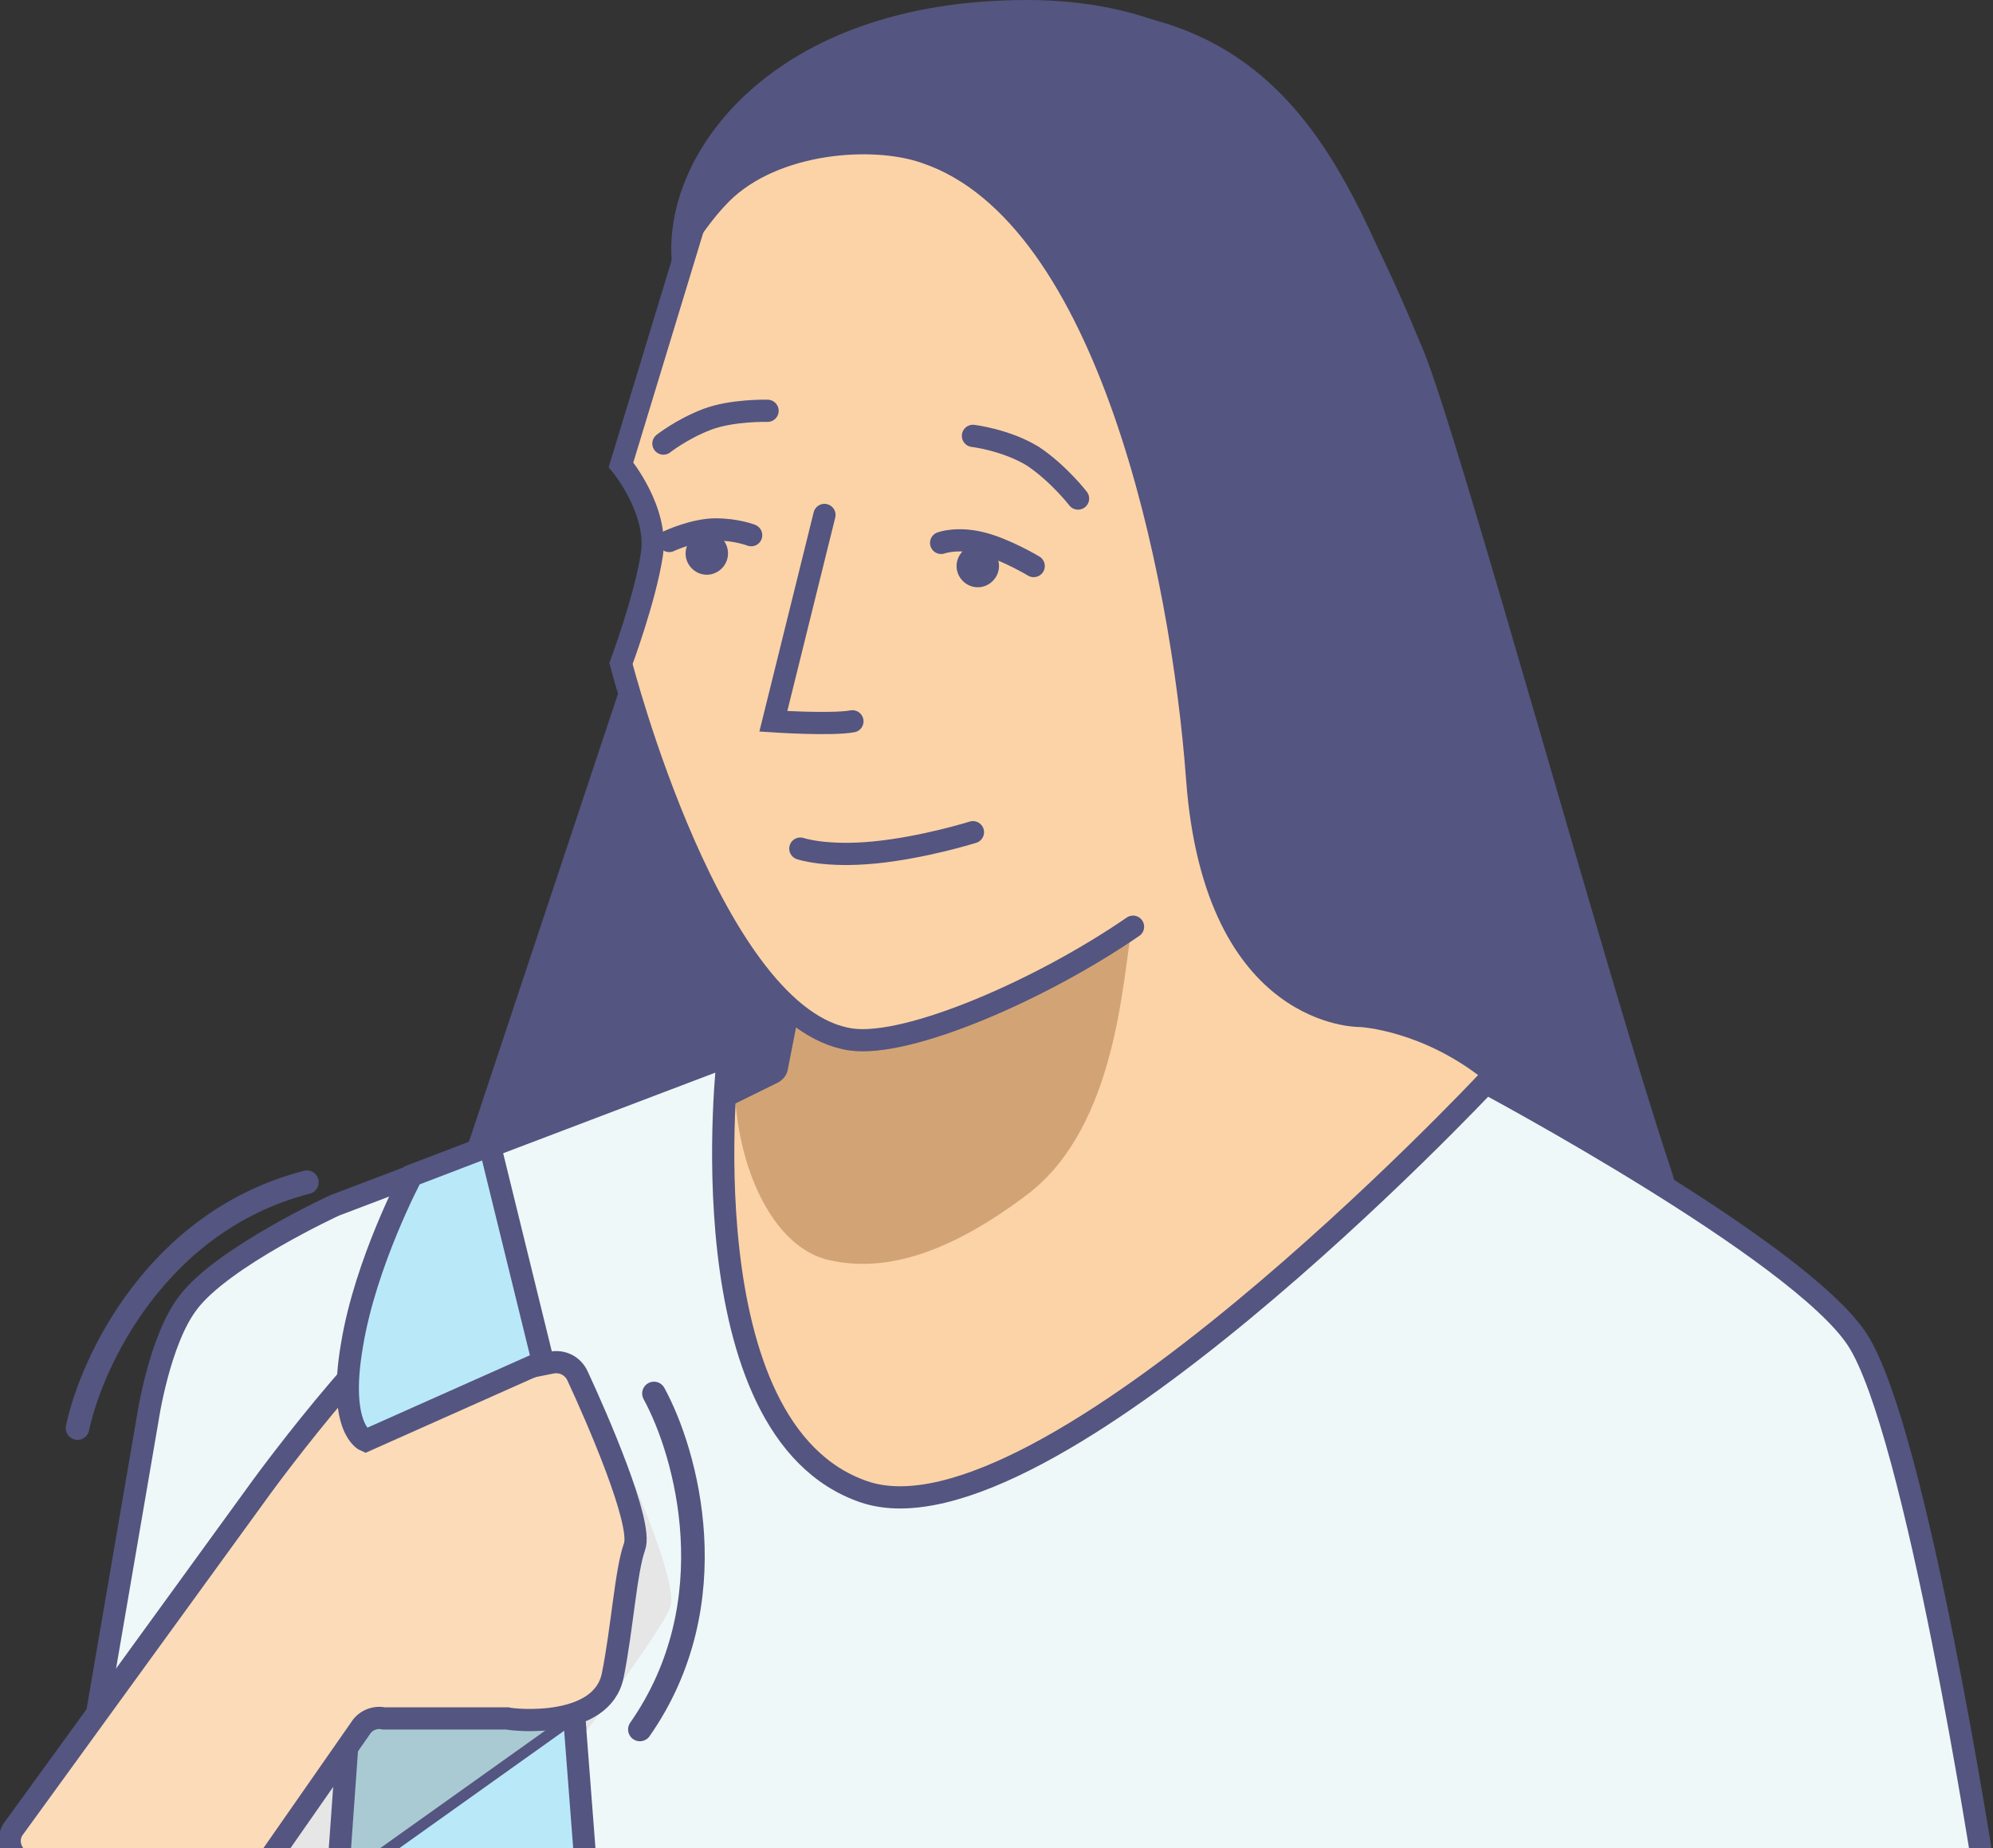 <svg width="426" height="395" viewBox="0 0 426 395" fill="none" xmlns="http://www.w3.org/2000/svg">
<rect x="0" y="0" width="426" height="395" fill="#333333" stroke="none"/>
<g clip-path="url(#clip0)">
<path d="M125.523 272.479L145.104 234.761L162.211 226.31L169.425 190.241L284.642 146.339L323.803 243.005L176.845 354.305L125.523 272.479Z" fill="#FCD3A7"/>
<path d="M283.61 148.812L321.328 242.18L177.462 351.213L127.995 272.273L146.545 236.203L164.065 227.547L171.073 191.683L283.61 148.812ZM285.877 143.659L282.167 145.102L169.63 187.767L167.569 188.591L167.157 190.859L160.561 224.867L144.897 232.493L143.66 233.112L143.042 234.348L124.491 270.418L123.461 272.479L124.698 274.54L174.164 353.481L176.638 357.191L180.142 354.511L324.007 245.478L326.481 243.623L325.244 240.738L287.526 147.369L285.877 143.659Z" fill="#545580"/>
<path d="M241.977 198.073C239.916 208.791 238.885 240.738 219.511 255.372C200.136 270.006 186.945 271.449 177.464 269.388C158.502 265.472 149.845 225.692 164.067 203.638C176.021 185.5 192.304 167.981 211.266 171.897C230.435 175.607 245.893 176.431 241.977 198.073Z" fill="#D2A475"/>
<path d="M99.138 261.762C98.726 261.762 98.108 261.556 97.696 261.35C97.077 260.731 96.871 259.907 97.077 259.082L136.445 140.774C136.651 140.156 137.063 139.744 137.681 139.538C137.887 139.332 138.3 139.332 138.506 139.332C138.712 139.332 139.124 139.332 139.33 139.538L178.079 157.469C178.904 157.882 179.316 158.706 179.316 159.737L165.919 228.166C165.712 228.784 165.3 229.402 164.888 229.608L99.963 261.556C99.757 261.556 99.551 261.762 99.138 261.762Z" fill="#545580"/>
<path d="M138.714 141.392L177.462 159.324L164.065 227.753L99.14 259.7L138.714 141.392ZM138.714 137.27C138.095 137.27 137.683 137.476 137.065 137.682C136.034 138.094 135.21 139.125 134.797 140.156L95.43 258.464C94.812 260.112 95.43 261.761 96.667 262.792C97.491 263.41 98.316 263.822 99.346 263.822C99.965 263.822 100.583 263.616 101.201 263.41L166.126 231.463C167.363 230.845 168.187 229.814 168.394 228.577L181.791 160.148C182.203 158.293 181.172 156.438 179.524 155.614L140.775 137.682C139.744 137.27 139.126 137.27 138.714 137.27Z" fill="#545580"/>
<path d="M289.177 155.408C289.177 155.408 314.735 107.796 299.07 69.872C284.024 32.978 270.009 1.443 218.893 4.122C179.732 6.183 148.609 47.199 148.609 47.199L132.738 99.346C132.738 99.346 140.777 109.033 139.334 118.514C137.891 127.995 132.738 141.805 132.738 141.805C132.738 141.805 152.319 218.066 181.999 222.188C194.16 223.837 222.397 211.676 242.183 198.073" fill="#FCD3A7"/>
<path d="M289.177 155.408C289.177 155.408 314.735 107.796 299.07 69.872C284.024 32.978 270.009 1.443 218.893 4.122C179.732 6.183 148.609 47.199 148.609 47.199L132.738 99.346C132.738 99.346 140.777 109.033 139.334 118.514C137.891 127.995 132.738 141.805 132.738 141.805C132.738 141.805 152.319 218.066 181.999 222.188C194.16 223.837 222.397 211.676 242.183 198.073" stroke="#545580" stroke-width="4.747" stroke-miterlimit="10" stroke-linecap="round"/>
<path d="M143.659 56.474C144.071 61.215 148.606 50.291 155.82 43.077C166.331 32.565 186.53 31.122 197.042 34.832C234.554 47.405 250.219 122.224 253.517 166.538C257.433 220.127 290.617 219.508 290.617 219.508C290.617 219.508 304.22 220.127 317.823 231.257C336.786 246.715 364.199 270.83 357.191 250.013C343.793 210.027 311.846 93.162 304.22 74.818C288.968 38.13 270.83 -0 219.508 -0C164.889 -0 141.186 33.184 143.659 56.474Z" fill="#545580"/>
<path d="M141.805 94.811C141.805 94.811 145.721 91.719 151.08 89.658C156.439 87.597 164.065 87.803 164.065 87.803" stroke="#545580" stroke-width="4.747" stroke-miterlimit="10" stroke-linecap="round"/>
<path d="M207.965 93.162C207.965 93.162 214.973 93.987 220.744 97.49C226.309 101.2 230.431 106.559 230.431 106.559" stroke="#545580" stroke-width="4.747" stroke-miterlimit="10" stroke-linecap="round"/>
<path d="M201.164 116.04C201.164 116.04 204.462 114.804 209.615 116.04C214.767 117.277 220.951 120.987 220.951 120.987" stroke="#545580" stroke-width="4.747" stroke-miterlimit="10" stroke-linecap="round"/>
<path d="M143.043 115.629C143.043 115.629 148.402 113.155 152.936 113.155C157.471 113.155 160.562 114.392 160.562 114.392" stroke="#545580" stroke-width="4.747" stroke-miterlimit="10" stroke-linecap="round"/>
<path d="M176.225 110.063L165.301 154.171C165.301 154.171 177.667 154.996 182.202 154.171" stroke="#545580" stroke-width="4.747" stroke-miterlimit="10" stroke-linecap="round"/>
<path d="M151.079 120.781C149.636 120.781 148.605 119.751 148.605 118.308C148.605 116.865 149.636 115.834 151.079 115.834C152.522 115.834 153.552 116.865 153.552 118.308C153.552 119.751 152.522 120.781 151.079 120.781Z" fill="#545580"/>
<path d="M151.077 117.895C151.284 117.895 151.49 118.101 151.49 118.307C151.49 118.514 151.284 118.72 151.077 118.72C150.871 118.72 150.665 118.514 150.665 118.307C150.665 118.101 150.871 117.895 151.077 117.895ZM151.077 113.773C148.604 113.773 146.543 115.834 146.543 118.307C146.543 120.781 148.604 122.842 151.077 122.842C153.551 122.842 155.612 120.781 155.612 118.307C155.612 115.834 153.757 113.773 151.077 113.773Z" fill="#545580"/>
<path d="M209.001 123.46C207.558 123.46 206.527 122.43 206.527 120.987C206.527 119.544 207.558 118.514 209.001 118.514C210.444 118.514 211.474 119.544 211.474 120.987C211.474 122.43 210.444 123.46 209.001 123.46Z" fill="#545580"/>
<path d="M208.999 120.575C209.205 120.575 209.412 120.781 209.412 120.987C209.412 121.193 209.205 121.399 208.999 121.399C208.793 121.399 208.587 121.193 208.587 120.987C208.587 120.781 208.793 120.575 208.999 120.575ZM208.999 116.453C206.526 116.453 204.465 118.514 204.465 120.987C204.465 123.46 206.526 125.522 208.999 125.522C211.473 125.522 213.534 123.46 213.534 120.987C213.534 118.514 211.473 116.453 208.999 116.453Z" fill="#545580"/>
<path d="M171.07 181.378C171.07 181.378 176.429 183.233 186.941 182.202C197.453 181.172 207.964 177.874 207.964 177.874" stroke="#545580" stroke-width="4.747" stroke-miterlimit="10" stroke-linecap="round"/>
<path d="M71.52 257.639L155.614 225.692C155.614 225.692 146.133 305.663 184.676 318.854C223.219 332.045 317.618 231.463 317.618 231.463C317.618 231.463 384.398 267.12 396.971 286.289C409.543 305.457 424.177 400.681 424.177 400.681H14.84L31.535 303.396C31.535 303.396 34.008 286.495 40.192 278.456C47.406 268.769 71.52 257.639 71.52 257.639Z" fill="#EEF8F8" stroke="#545580" stroke-width="4.747" stroke-miterlimit="10" stroke-linecap="round"/>
<path d="M14.429 411.398C10.513 411.192 8.245 406.658 10.719 403.566L63.689 330.603C63.689 330.603 93.782 289.38 104.087 289.38C108.003 289.38 110.889 289.999 113.156 290.617C116.248 291.441 117.691 294.945 116.042 297.831C113.981 301.541 117.278 305.869 121.401 305.045L125.523 304.22C127.79 303.808 130.057 304.839 131.088 307.106C135.21 315.969 145.103 338.641 143.248 343.588C141.393 348.741 122.019 374.504 116.042 382.543C115.011 383.986 112.95 384.81 111.301 384.398L89.659 380.276C87.804 379.863 85.743 380.688 84.713 382.337L63.895 411.192C62.865 412.635 61.422 413.46 59.567 413.253L14.429 411.398Z" fill="#E6E6E6"/>
<path d="M119.956 328.542L76.878 335.962L72.344 399.444H79.145L122.841 368.321L119.956 328.542Z" fill="#A9CAD3" stroke="#545580" stroke-width="4.747" stroke-miterlimit="10"/>
<path d="M79.148 399.444L125.317 400.474L122.844 368.321" fill="#B9E9F9"/>
<path d="M79.148 399.444L125.317 400.474L122.844 368.321" stroke="#545580" stroke-width="4.747" stroke-miterlimit="10"/>
<path d="M6.804 398.414C2.888 398.207 0.62 393.673 3.094 390.581L56.064 317.618C56.064 317.618 86.157 276.396 96.462 276.396C100.378 276.396 103.264 277.014 105.531 277.632C108.623 278.457 110.066 281.96 108.417 284.846C106.356 288.556 109.653 292.884 113.776 292.06L117.898 291.236C120.165 290.823 122.432 291.854 123.463 294.121C127.585 302.984 137.478 325.656 135.623 330.603C133.768 335.756 132.972 348.242 130.976 358.098C128.669 369.487 110.066 367.703 108.417 367.291H82.034C80.179 366.878 78.118 367.703 77.088 369.352L56.683 398.62C55.652 400.062 54.209 400.887 52.354 400.681L6.804 398.414Z" fill="#FCDBB9" stroke="#545580" stroke-width="4.747" stroke-miterlimit="10"/>
<path d="M88.01 251.25C88.01 251.25 78.117 269.8 75.231 287.525C72.14 305.457 78.117 307.93 78.117 307.93L116.041 291.029L104.705 244.86L88.01 251.25Z" fill="#B9E9F9" stroke="#545580" stroke-width="4.747" stroke-miterlimit="10"/>
<path d="M16.572 305.234C19.54 291.163 33.504 260.954 65.605 252.687" stroke="#545580" stroke-width="5.045" stroke-linecap="round" stroke-linejoin="round"/>
<path d="M139.783 297.841C146.69 310.454 155.759 342.474 136.775 369.648" stroke="#545580" stroke-width="5.045" stroke-linecap="round" stroke-linejoin="round"/>
</g>
<defs>
<clipPath id="clip0">
<rect width="426" height="395" fill="white"/>
</clipPath>
</defs>
</svg>
